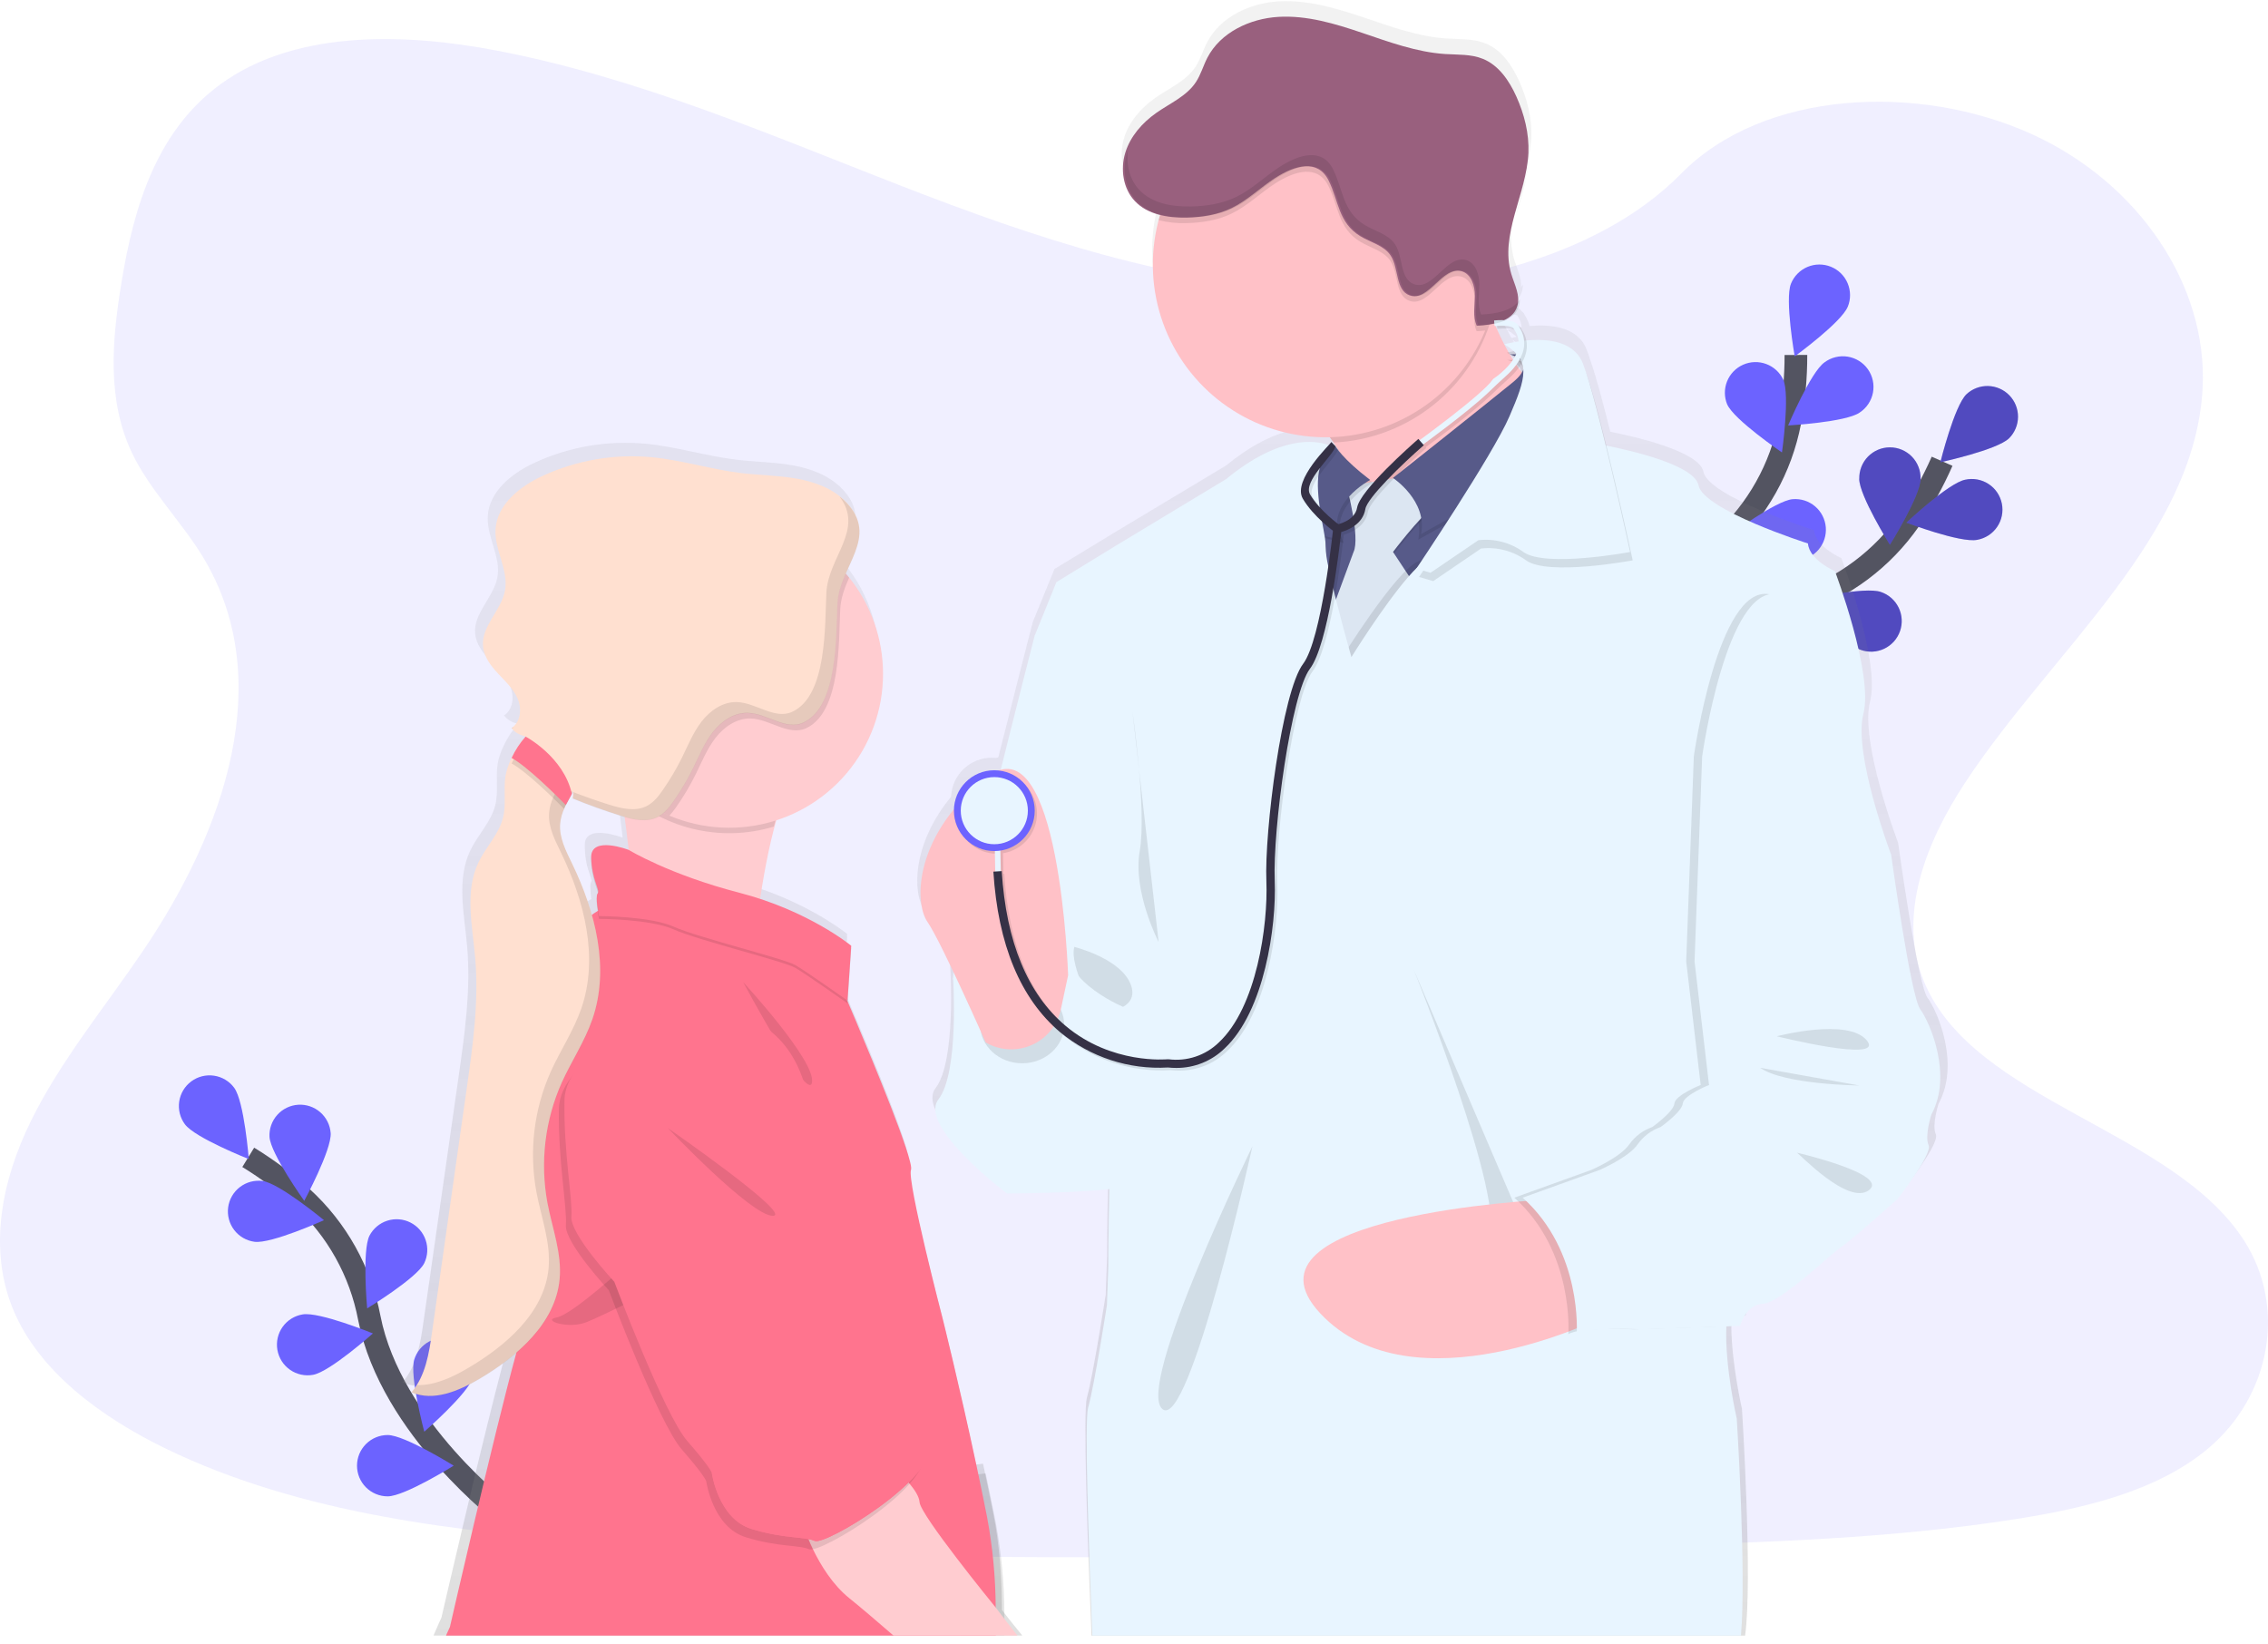 <svg width="200" height="145" viewBox="0 0 200 145" fill="none" xmlns="http://www.w3.org/2000/svg">
<g clip-path="url(#clip0_1_25401)">
<path opacity="0.1" d="M116.204 25.515C103.382 25.069 91.161 20.93 79.508 16.402C67.856 11.874 56.306 6.856 43.785 4.457C35.734 2.912 26.527 2.694 20.042 7.011C13.8 11.163 11.783 18.331 10.699 24.983C9.883 29.988 9.41 35.254 11.64 39.94C13.192 43.192 15.947 45.927 17.853 49.042C24.482 59.883 19.795 73.251 12.61 83.845C9.24 88.817 5.331 93.547 2.731 98.834C0.131 104.12 -1.073 110.177 1.203 115.568C3.458 120.909 8.832 124.926 14.654 127.749C26.48 133.478 40.413 135.117 54.001 136.056C84.079 138.113 114.318 137.221 144.475 136.33C155.635 135.999 166.846 135.666 177.824 133.936C183.921 132.977 190.217 131.456 194.644 127.784C200.262 123.122 201.656 115.23 197.89 109.383C191.574 99.58 174.112 97.143 169.696 86.622C167.267 80.831 169.763 74.378 173.294 69.007C180.868 57.485 193.566 47.376 194.235 34.204C194.695 25.158 188.591 16.1 179.152 11.819C169.26 7.327 155.541 7.894 148.244 15.317C140.729 22.965 127.523 25.907 116.204 25.515Z" fill="#6C63FF"/>
<path d="M44.608 133.607C44.608 133.607 34.48 125.951 32.567 116.212C31.791 112.121 29.71 108.392 26.636 105.585C25.165 104.264 23.577 103.081 21.891 102.049" stroke="#535461" stroke-width="2" stroke-miterlimit="10"/>
<path d="M20.651 95.914C21.539 97.114 21.94 102.202 21.94 102.202C21.94 102.202 17.195 100.333 16.306 99.134C15.879 98.558 15.698 97.836 15.803 97.126C15.909 96.417 16.292 95.778 16.868 95.351C17.444 94.924 18.167 94.743 18.876 94.849C19.586 94.954 20.224 95.337 20.651 95.914Z" fill="#6C63FF"/>
<path d="M29.162 99.906C29.254 101.396 26.829 105.885 26.829 105.885C26.829 105.885 23.859 101.734 23.765 100.245C23.729 99.534 23.975 98.839 24.449 98.308C24.922 97.778 25.586 97.456 26.296 97.411C27.005 97.367 27.704 97.603 28.24 98.07C28.776 98.537 29.107 99.197 29.16 99.906H29.162Z" fill="#6C63FF"/>
<path d="M37.412 111.381C36.742 112.714 32.379 115.366 32.379 115.366C32.379 115.366 31.913 110.284 32.584 108.951C32.914 108.324 33.477 107.851 34.151 107.635C34.826 107.419 35.559 107.476 36.191 107.795C36.824 108.114 37.307 108.668 37.535 109.339C37.763 110.009 37.719 110.743 37.412 111.381Z" fill="#6C63FF"/>
<path d="M41.7 121.465C41.264 122.892 37.414 126.241 37.414 126.241C37.414 126.241 36.093 121.312 36.53 119.883C36.74 119.197 37.213 118.623 37.846 118.286C38.48 117.95 39.22 117.879 39.906 118.088C40.592 118.298 41.166 118.772 41.502 119.405C41.839 120.038 41.91 120.779 41.7 121.465Z" fill="#6C63FF"/>
<path d="M22.439 109.494C23.913 109.693 28.57 107.59 28.57 107.59C28.57 107.59 24.64 104.334 23.16 104.135C22.449 104.04 21.73 104.231 21.16 104.666C20.59 105.101 20.216 105.744 20.12 106.455C20.025 107.165 20.215 107.885 20.651 108.455C21.085 109.025 21.729 109.398 22.439 109.494Z" fill="#6C63FF"/>
<path d="M27.604 121.225C29.077 120.973 32.884 117.576 32.884 117.576C32.884 117.576 28.159 115.646 26.687 115.898C26.335 115.956 25.998 116.083 25.695 116.272C25.392 116.461 25.129 116.707 24.922 116.998C24.715 117.289 24.568 117.618 24.489 117.966C24.41 118.314 24.4 118.674 24.461 119.026C24.522 119.378 24.651 119.714 24.843 120.015C25.034 120.317 25.284 120.577 25.576 120.782C25.869 120.986 26.199 121.131 26.548 121.207C26.896 121.283 27.257 121.289 27.608 121.225H27.604Z" fill="#6C63FF"/>
<path d="M34.187 131.941C35.681 131.941 40.008 129.236 40.008 129.236C40.008 129.236 35.679 126.534 34.186 126.534C33.469 126.534 32.781 126.819 32.274 127.326C31.767 127.833 31.482 128.52 31.482 129.237C31.482 129.954 31.767 130.642 32.274 131.149C32.781 131.656 33.469 131.941 34.186 131.941H34.187Z" fill="#6C63FF"/>
<path d="M142.994 67.385C142.994 67.385 149.236 56.327 158.646 53.141C162.597 51.829 166.016 49.271 168.391 45.851C169.504 44.216 170.465 42.482 171.261 40.671" stroke="#535461" stroke-width="2" stroke-miterlimit="10"/>
<path d="M177.168 38.646C176.097 39.684 171.108 40.76 171.108 40.76C171.108 40.76 172.333 35.806 173.405 34.766C173.922 34.282 174.609 34.02 175.317 34.037C176.026 34.054 176.699 34.349 177.192 34.857C177.686 35.366 177.96 36.048 177.955 36.756C177.951 37.465 177.668 38.144 177.168 38.646Z" fill="#6C63FF"/>
<path d="M174.348 47.601C172.875 47.892 168.111 46.084 168.111 46.084C168.111 46.084 171.83 42.585 173.294 42.3C173.646 42.221 174.009 42.215 174.364 42.279C174.718 42.343 175.056 42.478 175.357 42.675C175.659 42.871 175.918 43.126 176.12 43.425C176.321 43.723 176.461 44.059 176.531 44.412C176.602 44.765 176.6 45.129 176.528 45.481C176.456 45.834 176.314 46.169 176.11 46.466C175.907 46.763 175.646 47.016 175.344 47.211C175.041 47.406 174.702 47.539 174.348 47.601Z" fill="#6C63FF"/>
<path d="M164.08 57.301C162.669 56.813 159.463 52.843 159.463 52.843C159.463 52.843 164.435 51.705 165.849 52.193C166.189 52.306 166.503 52.485 166.773 52.72C167.043 52.955 167.264 53.242 167.422 53.563C167.581 53.884 167.674 54.233 167.696 54.59C167.719 54.947 167.67 55.306 167.552 55.644C167.435 55.982 167.252 56.294 167.014 56.561C166.775 56.828 166.486 57.044 166.163 57.199C165.84 57.353 165.489 57.441 165.132 57.459C164.774 57.477 164.416 57.423 164.08 57.301Z" fill="#6C63FF"/>
<path d="M154.645 62.892C153.171 62.648 149.349 59.27 149.349 59.27C149.349 59.27 154.061 57.307 155.532 57.55C156.24 57.666 156.873 58.059 157.291 58.642C157.71 59.225 157.879 59.951 157.763 60.659C157.646 61.367 157.253 62 156.67 62.418C156.087 62.837 155.362 63.006 154.654 62.89L154.645 62.892Z" fill="#6C63FF"/>
<path d="M163.951 42.211C163.949 43.705 166.658 48.037 166.658 48.037C166.658 48.037 169.363 43.71 169.363 42.218C169.372 41.858 169.309 41.499 169.177 41.163C169.046 40.827 168.848 40.52 168.597 40.262C168.345 40.003 168.044 39.798 167.711 39.657C167.379 39.517 167.021 39.445 166.66 39.445C166.299 39.445 165.942 39.517 165.61 39.657C165.277 39.798 164.976 40.003 164.724 40.262C164.472 40.52 164.275 40.827 164.143 41.163C164.012 41.499 163.949 41.858 163.958 42.218L163.951 42.211Z" fill="#6C63FF"/>
<path d="M153.007 48.888C153.453 50.313 157.327 53.637 157.327 53.637C157.327 53.637 158.616 48.698 158.167 47.273C157.934 46.613 157.454 46.069 156.828 45.755C156.201 45.442 155.478 45.383 154.81 45.593C154.142 45.802 153.581 46.263 153.245 46.877C152.91 47.492 152.826 48.213 153.011 48.888H153.007Z" fill="#6C63FF"/>
<path d="M143.272 56.837C143.471 58.31 146.726 62.245 146.726 62.245C146.726 62.245 148.827 57.596 148.628 56.117C148.589 55.759 148.478 55.412 148.303 55.097C148.127 54.782 147.891 54.506 147.607 54.284C147.323 54.062 146.997 53.899 146.65 53.804C146.302 53.71 145.939 53.686 145.581 53.734C145.224 53.782 144.88 53.901 144.57 54.084C144.259 54.267 143.988 54.51 143.773 54.799C143.558 55.088 143.403 55.418 143.316 55.768C143.23 56.118 143.215 56.481 143.272 56.837Z" fill="#6C63FF"/>
<path opacity="0.25" d="M177.168 38.646C176.097 39.684 171.108 40.76 171.108 40.76C171.108 40.76 172.333 35.806 173.405 34.766C173.922 34.282 174.609 34.02 175.317 34.037C176.026 34.054 176.699 34.349 177.192 34.857C177.686 35.366 177.96 36.048 177.955 36.756C177.951 37.465 177.668 38.144 177.168 38.646Z" fill="black"/>
<path opacity="0.25" d="M174.348 47.601C172.875 47.892 168.111 46.084 168.111 46.084C168.111 46.084 171.83 42.585 173.294 42.3C173.646 42.221 174.009 42.215 174.364 42.279C174.718 42.343 175.056 42.478 175.357 42.675C175.659 42.871 175.918 43.126 176.12 43.425C176.321 43.723 176.461 44.059 176.531 44.412C176.602 44.765 176.6 45.129 176.528 45.481C176.456 45.834 176.314 46.169 176.11 46.466C175.907 46.763 175.646 47.016 175.344 47.211C175.041 47.406 174.702 47.539 174.348 47.601Z" fill="black"/>
<path opacity="0.25" d="M164.08 57.301C162.669 56.813 159.463 52.843 159.463 52.843C159.463 52.843 164.435 51.705 165.849 52.193C166.189 52.306 166.503 52.485 166.773 52.72C167.043 52.955 167.264 53.242 167.422 53.563C167.581 53.884 167.674 54.233 167.696 54.59C167.719 54.947 167.67 55.306 167.552 55.644C167.435 55.982 167.252 56.294 167.014 56.561C166.775 56.828 166.486 57.044 166.163 57.199C165.84 57.353 165.489 57.441 165.132 57.459C164.774 57.477 164.416 57.423 164.08 57.301Z" fill="black"/>
<path opacity="0.25" d="M154.645 62.892C153.171 62.648 149.349 59.27 149.349 59.27C149.349 59.27 154.061 57.307 155.532 57.55C156.24 57.666 156.873 58.059 157.291 58.642C157.71 59.225 157.879 59.951 157.763 60.659C157.646 61.367 157.253 62 156.67 62.418C156.087 62.837 155.362 63.006 154.654 62.89L154.645 62.892Z" fill="black"/>
<path opacity="0.25" d="M163.951 42.211C163.949 43.705 166.658 48.037 166.658 48.037C166.658 48.037 169.363 43.71 169.363 42.218C169.372 41.858 169.309 41.499 169.177 41.163C169.046 40.827 168.848 40.52 168.597 40.262C168.345 40.003 168.044 39.798 167.711 39.657C167.379 39.517 167.021 39.445 166.66 39.445C166.299 39.445 165.942 39.517 165.61 39.657C165.277 39.798 164.976 40.003 164.724 40.262C164.472 40.52 164.275 40.827 164.143 41.163C164.012 41.499 163.949 41.858 163.958 42.218L163.951 42.211Z" fill="black"/>
<path opacity="0.25" d="M153.007 48.888C153.453 50.313 157.327 53.637 157.327 53.637C157.327 53.637 158.616 48.698 158.167 47.273C157.934 46.613 157.454 46.069 156.828 45.755C156.201 45.442 155.478 45.383 154.81 45.593C154.142 45.802 153.581 46.263 153.245 46.877C152.91 47.492 152.826 48.213 153.011 48.888H153.007Z" fill="black"/>
<path opacity="0.25" d="M143.272 56.837C143.471 58.31 146.726 62.245 146.726 62.245C146.726 62.245 148.827 57.596 148.628 56.117C148.589 55.759 148.478 55.412 148.303 55.097C148.127 54.782 147.891 54.506 147.607 54.284C147.323 54.062 146.997 53.899 146.65 53.804C146.302 53.71 145.939 53.686 145.581 53.734C145.224 53.782 144.88 53.901 144.57 54.084C144.259 54.267 143.988 54.51 143.773 54.799C143.558 55.088 143.403 55.418 143.316 55.768C143.23 56.118 143.215 56.481 143.272 56.837Z" fill="black"/>
<path d="M143.353 67.166C143.353 67.166 144.579 54.526 151.882 47.805C154.963 45.004 157.052 41.28 157.837 37.191C158.195 35.248 158.373 33.275 158.37 31.299" stroke="#535461" stroke-width="2" stroke-miterlimit="10"/>
<path d="M162.947 27.034C162.395 28.419 158.263 31.424 158.263 31.424C158.263 31.424 157.375 26.399 157.933 25.014C158.202 24.349 158.724 23.819 159.384 23.538C160.044 23.258 160.788 23.252 161.453 23.52C162.118 23.789 162.649 24.31 162.929 24.971C163.209 25.631 163.216 26.375 162.947 27.04V27.034Z" fill="#6C63FF"/>
<path d="M163.999 36.374C162.778 37.232 157.683 37.514 157.683 37.514C157.683 37.514 159.668 32.811 160.888 31.953C161.178 31.736 161.508 31.579 161.859 31.493C162.21 31.406 162.575 31.39 162.932 31.447C163.289 31.504 163.632 31.632 163.938 31.823C164.245 32.014 164.511 32.265 164.719 32.561C164.927 32.857 165.074 33.191 165.15 33.545C165.227 33.898 165.232 34.263 165.164 34.619C165.097 34.974 164.959 35.312 164.759 35.614C164.559 35.915 164.3 36.172 163.999 36.372V36.374Z" fill="#6C63FF"/>
<path d="M158.537 49.407C157.049 49.532 152.508 47.197 152.508 47.197C152.508 47.197 156.596 44.141 158.084 44.015C158.799 43.955 159.508 44.181 160.055 44.644C160.603 45.107 160.944 45.768 161.005 46.483C161.065 47.197 160.838 47.906 160.376 48.454C159.913 49.002 159.252 49.343 158.537 49.403V49.407Z" fill="#6C63FF"/>
<path d="M152.182 58.336C150.737 58.704 145.868 57.181 145.868 57.181C145.868 57.181 149.38 53.478 150.825 53.103C151.519 52.923 152.256 53.026 152.874 53.389C153.492 53.753 153.94 54.347 154.12 55.041C154.3 55.735 154.197 56.472 153.834 57.09C153.47 57.708 152.876 58.156 152.182 58.336Z" fill="#6C63FF"/>
<path d="M152.311 35.659C152.915 37.024 157.14 39.895 157.14 39.895C157.14 39.895 157.858 34.842 157.254 33.477C156.953 32.839 156.414 32.343 155.753 32.097C155.091 31.851 154.36 31.872 153.715 32.158C153.069 32.444 152.561 32.971 152.299 33.626C152.037 34.281 152.041 35.013 152.311 35.665V35.659Z" fill="#6C63FF"/>
<path d="M145.012 46.196C145.997 47.317 150.884 48.786 150.884 48.786C150.884 48.786 150.059 43.75 149.074 42.629C148.842 42.356 148.557 42.133 148.238 41.971C147.918 41.81 147.569 41.713 147.212 41.688C146.855 41.662 146.496 41.708 146.157 41.822C145.817 41.936 145.504 42.116 145.235 42.353C144.965 42.589 144.746 42.876 144.589 43.198C144.432 43.52 144.34 43.87 144.319 44.228C144.299 44.585 144.349 44.943 144.468 45.281C144.587 45.619 144.772 45.93 145.012 46.196Z" fill="#6C63FF"/>
<path d="M139.324 57.414C140.105 58.684 144.673 60.958 144.673 60.958C144.673 60.958 144.712 55.856 143.937 54.583C143.551 53.996 142.951 53.582 142.265 53.429C141.579 53.276 140.86 53.397 140.262 53.765C139.663 54.133 139.231 54.72 139.058 55.401C138.884 56.082 138.983 56.804 139.333 57.414H139.324Z" fill="#6C63FF"/>
<path d="M133.962 17.667C134.268 16.545 134.636 15.418 134.894 14.282C134.584 15.418 134.214 16.549 133.962 17.667Z" fill="url(#paint0_linear_1_25401)"/>
<path d="M132.592 28.469C132.566 28.425 132.547 28.38 132.527 28.34C132.527 28.322 132.509 28.307 132.501 28.288C132.461 28.307 132.42 28.324 132.378 28.338C132.297 28.369 132.214 28.399 132.129 28.423C132.045 28.447 132.01 28.46 131.945 28.474C131.892 28.493 131.837 28.507 131.781 28.517L131.796 28.55C131.864 28.535 131.931 28.522 131.999 28.504L132.017 28.732C132.094 28.732 132.166 28.721 132.236 28.721C132.269 28.719 132.303 28.719 132.336 28.721C132.479 28.721 132.605 28.721 132.704 28.721C132.665 28.638 132.625 28.552 132.592 28.469ZM169.972 87.97C169.107 86.804 167.379 74.294 167.379 74.294C167.379 74.294 163.982 65.398 164.908 61.848C165.834 58.298 162.378 49.214 162.378 49.214C162.378 49.214 160.095 48.221 159.971 46.748C159.971 46.748 150.648 43.802 150.212 41.593C149.858 39.781 144.076 38.48 141.999 38.07C141.366 35.514 140.729 33.129 140.259 31.828C140.132 31.422 140.012 31.073 139.902 30.796C139.108 28.771 136.656 28.587 134.877 28.749C134.8 28.404 134.657 28.076 134.455 27.786C134.426 27.686 134.367 27.597 134.288 27.53C134.249 27.497 134.209 27.468 134.166 27.441C134.134 27.382 134.091 27.328 134.041 27.283C133.99 27.237 133.935 27.198 133.875 27.165C133.832 27.142 133.788 27.122 133.742 27.104C133.636 27.064 133.525 27.034 133.413 27.014C133.282 26.987 133.149 26.97 133.015 26.962C133.34 26.82 133.63 26.608 133.864 26.342C134.023 26.155 134.142 25.937 134.212 25.701C134.27 25.505 134.296 25.301 134.289 25.097C134.242 25.181 134.186 25.261 134.124 25.335C134.201 24.519 133.77 23.69 133.523 22.878C133.224 21.821 133.169 20.71 133.361 19.628C133.608 17.997 134.219 16.347 134.634 14.686C134.635 14.677 134.635 14.668 134.634 14.658C134.851 13.833 134.985 12.989 135.035 12.137C135.107 10.419 134.667 8.705 133.96 7.14C133.332 5.753 132.406 4.389 130.988 3.825C129.934 3.4 128.754 3.468 127.62 3.398C125.075 3.24 122.648 2.345 120.228 1.531C117.809 0.717 115.319 -0.023 112.773 0.119C110.226 0.26 107.606 1.489 106.444 3.742C106.075 4.446 105.864 5.229 105.424 5.89C104.599 7.136 103.122 7.76 101.89 8.62C100.658 9.48 99.573 10.701 99.128 12.158C98.885 12.942 98.85 13.777 99.028 14.579C99.069 14.76 99.12 14.939 99.183 15.113C99.358 15.6 99.63 16.045 99.984 16.422C100.251 16.701 100.557 16.939 100.894 17.128C101.316 17.362 101.768 17.538 102.238 17.651C102.221 17.706 102.205 17.765 102.186 17.822C102.157 17.916 102.131 18.006 102.104 18.107C102.043 18.334 101.986 18.564 101.938 18.796C101.936 18.812 101.936 18.829 101.938 18.846C101.712 19.893 101.598 20.962 101.599 22.033C101.599 22.54 101.624 23.046 101.676 23.55C102.413 31.023 108.582 36.917 116.203 37.3C116.465 37.313 116.728 37.32 116.995 37.32C117.116 37.32 117.236 37.32 117.363 37.32C117.483 37.479 117.601 37.641 117.713 37.799C117.825 37.958 117.929 38.12 118.026 38.278L117.759 38.002L117.492 37.757C117.42 37.856 117.339 37.949 117.251 38.035C117.077 37.974 116.899 37.923 116.719 37.884C115.955 37.715 114.791 37.652 113.259 38.114C111.85 38.536 110.128 39.403 108.114 41.051L98.297 46.944L92.987 50.173L91.074 54.851C91.074 54.851 89.635 60.408 88.035 66.775C87.973 66.794 87.912 66.812 87.851 66.834C87.722 66.82 87.591 66.812 87.461 66.812C86.532 66.81 85.639 67.168 84.969 67.81C84.299 68.453 83.903 69.33 83.866 70.257C80.684 74.124 80.504 77.991 81.251 79.766C81.319 79.933 81.404 80.091 81.506 80.24C81.996 80.947 82.911 82.77 83.839 84.713C83.815 84.873 83.8 85.007 83.793 85.108C83.791 85.142 83.791 85.175 83.793 85.208C83.793 85.208 84.345 93.551 82.504 95.943C82.1 96.464 82.161 97.149 82.504 97.908C83.737 100.637 88.615 104.281 88.615 104.281C88.615 104.281 94.465 104.25 97.725 103.894C97.716 104.222 97.708 104.548 97.701 104.867C97.627 108.085 97.627 110.783 97.627 110.783L97.506 114.158C97.506 114.158 96.401 121.272 95.848 123.233C95.5 124.463 95.902 135.852 96.252 144.225H153.891C154.569 139.271 153.613 124.222 153.613 124.222C153.613 124.222 152.705 120.331 152.672 116.939C152.67 116.935 152.669 116.931 152.669 116.927C152.669 116.923 152.67 116.919 152.672 116.915C152.672 116.618 152.672 116.329 152.683 116.046L153.101 116.031L153.852 116.005H153.921C153.921 116.005 153.939 115.935 153.981 115.821C154.081 115.537 154.216 115.266 154.385 115.016C154.705 114.543 155.206 114.079 155.959 114.048C156.375 114.031 157.02 113.694 157.747 113.197C157.752 113.198 157.757 113.198 157.762 113.197C159.719 111.873 162.306 109.43 162.934 109.028C163.798 108.476 167.934 104.793 167.934 104.793C167.934 104.793 168.55 104.012 169.208 103.071L169.232 103.038C170.049 101.86 170.919 100.451 170.705 100.007C170.337 99.212 170.952 97.31 170.952 97.31C172.872 93.794 170.837 89.136 169.972 87.97ZM134.365 31.332C134.383 31.387 134.394 31.444 134.398 31.502C134.352 31.441 134.306 31.376 134.26 31.317L134.216 31.259L134.184 31.214L134.254 31.119C134.254 31.119 134.254 31.119 134.254 31.131C134.303 31.191 134.34 31.259 134.365 31.332ZM133.746 29.701C133.545 29.741 133.387 29.778 133.284 29.806C133.153 29.574 133.028 29.342 132.916 29.106C133.211 29.277 133.489 29.476 133.746 29.701ZM133.4 29.992C133.399 29.988 133.399 29.984 133.4 29.981L133.415 29.992C133.49 30.041 133.564 30.089 133.632 30.139C133.693 30.183 133.748 30.226 133.803 30.27C133.766 30.334 133.726 30.4 133.685 30.454C133.621 30.353 133.56 30.255 133.501 30.154C133.464 30.113 133.431 30.058 133.4 29.992ZM132.295 27.719C132.651 27.684 133.009 27.684 133.365 27.719C133.415 27.719 133.459 27.729 133.503 27.736C133.603 27.751 133.701 27.777 133.796 27.811C134.014 28.116 134.147 28.472 134.184 28.845L134.085 28.859L133.987 28.878C133.803 28.909 133.619 28.94 133.475 28.97L133.291 29.008C133.046 29.062 132.905 29.102 132.899 29.104C132.875 29.054 132.851 29.008 132.825 28.96C132.785 28.881 132.743 28.8 132.706 28.721C132.669 28.642 132.621 28.552 132.582 28.469C132.557 28.425 132.538 28.38 132.518 28.34C132.518 28.322 132.5 28.307 132.492 28.288C132.481 28.269 132.472 28.248 132.465 28.228C132.352 27.999 132.249 27.771 132.15 27.546C132.139 27.524 132.129 27.5 132.12 27.478L132.26 27.469V27.517L132.295 27.719ZM88.361 141.949C88.347 139.207 88.148 136.24 87.595 133.456C87.359 132.272 87.116 131.088 86.87 129.924C86.807 129.633 86.746 129.346 86.686 129.059L86.118 129.134H86.067C84.52 121.841 82.903 115.414 82.903 115.414C82.903 115.414 79.692 103.152 80.064 102.175C80.112 102.047 80.051 101.705 79.915 101.202C79.138 98.414 75.893 90.732 74.759 88.106C74.759 88.095 74.749 88.082 74.746 88.073C74.562 87.633 74.429 87.337 74.389 87.25L74.656 83.332L74.67 83.096L74.705 82.595L74.691 82.582L74.705 82.35C74.705 82.35 71.903 80.052 67.156 78.393C66.972 78.327 66.776 78.262 66.583 78.2C66.82 76.614 67.135 74.824 67.546 73.08C67.585 72.906 67.627 72.736 67.671 72.565C67.71 72.394 67.754 72.228 67.798 72.06C67.868 71.788 67.944 71.519 68.021 71.254C68.277 71.173 68.529 71.082 68.778 70.987L68.874 70.95C71.936 69.758 74.463 67.497 75.987 64.586C77.51 61.674 77.927 58.309 77.16 55.114C76.723 53.302 75.915 51.599 74.788 50.114C74.704 50 74.613 49.886 74.523 49.774C74.433 49.661 74.324 49.536 74.223 49.422C74.755 48.212 75.383 47.061 75.435 45.885C75.444 45.736 75.444 45.586 75.435 45.437V45.419C75.366 44.662 75.031 43.896 74.251 43.091C73.111 41.911 71.488 41.313 69.866 41.025C68.244 40.738 66.59 40.731 64.959 40.537C62.254 40.213 59.619 39.379 56.914 39.123C53.582 38.815 50.227 39.386 47.186 40.78C45.173 41.701 43.135 43.31 43.013 45.518C42.914 47.343 44.184 49.093 43.864 50.895C43.545 52.667 41.741 54.061 41.899 55.852C41.96 56.552 42.319 57.178 42.768 57.736C42.923 57.92 43.087 58.104 43.256 58.288C43.912 58.983 44.633 59.649 45 60.524C45.015 60.561 45.029 60.598 45.042 60.634C45.353 61.498 45.214 62.59 44.444 63.085C44.448 63.089 44.451 63.093 44.453 63.098C44.464 63.113 44.475 63.124 44.484 63.139C44.485 63.136 44.485 63.132 44.484 63.13C44.757 63.453 45.125 63.682 45.536 63.785L45.692 63.833C45.565 63.971 45.446 64.115 45.324 64.266L45.245 64.371C45.042 64.643 44.857 64.93 44.692 65.227C44.599 65.393 44.508 65.558 44.433 65.724C44.18 66.229 43.998 66.766 43.889 67.32C43.693 68.54 43.971 69.81 43.672 71.003C43.304 72.476 42.138 73.607 41.481 74.975C40.236 77.553 40.941 80.579 41.192 83.425C41.532 87.292 40.98 91.176 40.429 95.017C40.137 97.06 39.845 99.104 39.553 101.151C38.816 106.287 38.08 111.423 37.343 116.56C37.075 118.441 36.756 120.426 35.502 121.879H35.515C35.515 121.879 35.515 121.89 35.502 121.894C35.878 122.059 36.279 122.162 36.688 122.2C38.325 122.364 40.059 121.572 41.532 120.706C42.699 120.032 43.804 119.256 44.834 118.388C44.683 118.94 44.521 119.543 44.348 120.191C44.349 120.197 44.349 120.203 44.348 120.209C42.269 128.127 38.925 142.643 38.925 142.643C38.925 142.643 38.621 143.275 38.227 144.216H90.155C89.547 143.479 88.982 142.774 88.54 142.205L88.361 141.949ZM49.913 68.735C49.926 68.713 49.935 68.692 49.948 68.672C49.948 68.731 49.948 68.788 49.948 68.843C49.948 68.899 49.948 68.948 49.948 69C49.948 69.051 49.948 69.046 49.948 69.072C49.948 69.147 49.931 69.223 49.918 69.298C49.918 69.298 49.918 69.307 49.918 69.315L50.102 69.383L50.316 69.471C51.578 69.97 52.856 70.421 54.15 70.825C54.282 70.867 54.417 70.908 54.551 70.946L54.579 71.175C54.612 71.408 54.643 71.646 54.673 71.883C54.673 71.883 54.673 71.895 54.673 71.902C54.756 72.559 54.837 73.215 54.908 73.856C54.908 73.856 51.528 72.567 51.57 74.524C51.568 74.559 51.568 74.594 51.57 74.629C51.566 74.676 51.566 74.722 51.57 74.769C51.601 76.294 52.078 77.198 52.174 77.662C52.168 77.681 52.158 77.699 52.145 77.713C52.063 77.891 52.035 78.089 52.063 78.282C52.06 78.612 52.086 78.941 52.141 79.266C52.041 79.326 51.944 79.387 51.846 79.45C51.773 79.496 51.703 79.547 51.631 79.599C51.179 78.032 50.588 76.509 49.865 75.047C49.358 74.005 48.789 72.918 48.795 71.775C48.795 71.701 48.795 71.626 48.804 71.55C48.825 71.219 48.888 70.891 48.992 70.576C49.034 70.456 49.08 70.339 49.132 70.223C49.252 69.947 49.387 69.678 49.535 69.416C49.631 69.243 49.732 69.072 49.83 68.899C49.861 68.847 49.891 68.794 49.92 68.742L49.913 68.735ZM132.592 28.469C132.566 28.425 132.547 28.38 132.527 28.34C132.527 28.322 132.509 28.307 132.501 28.288C132.461 28.307 132.42 28.324 132.378 28.338C132.297 28.369 132.214 28.399 132.129 28.423C132.045 28.447 132.01 28.46 131.945 28.474L131.781 28.517L131.796 28.55C131.864 28.535 131.931 28.522 131.999 28.504L132.017 28.732C132.094 28.732 132.166 28.721 132.236 28.721H132.336C132.479 28.721 132.605 28.721 132.704 28.721C132.665 28.638 132.625 28.552 132.592 28.469Z" fill="url(#paint1_linear_1_25401)"/>
<path d="M92.357 55.515L91.252 56.003C91.252 56.003 84.051 83.981 84.051 86.243C84.051 88.504 99.322 101.086 99.322 101.086L101.704 85.003C101.704 85.003 98.283 48.122 92.357 55.515Z" fill="#E8F5FF"/>
<path d="M125.854 46.615L119.474 43.286C119.117 41.763 118.482 40.318 117.603 39.023C116.669 37.675 115.428 36.352 113.882 35.661C109.972 33.908 130.417 24.706 130.417 24.706C130.739 25.812 131.119 26.9 131.553 27.966C132.607 30.566 134.354 33.928 136.606 34.886C140.435 36.515 125.854 46.615 125.854 46.615Z" fill="#FFC1C7"/>
<path opacity="0.1" d="M131.553 27.966C130.68 31.038 128.863 33.758 126.36 35.743C123.857 37.727 120.794 38.874 117.603 39.023C116.669 37.675 115.428 36.352 113.882 35.661C109.972 33.908 130.417 24.706 130.417 24.706C130.739 25.812 131.119 26.9 131.553 27.966Z" fill="black"/>
<path d="M132.128 23.32C132.129 26.333 131.236 29.279 129.562 31.785C127.889 34.291 125.51 36.244 122.726 37.397C119.942 38.551 116.879 38.853 113.924 38.265C110.968 37.678 108.254 36.227 106.123 34.097C103.992 31.966 102.541 29.251 101.953 26.296C101.365 23.341 101.667 20.277 102.82 17.494C103.973 14.71 105.926 12.331 108.432 10.657C110.937 8.983 113.883 8.09 116.896 8.09C118.899 8.081 120.883 8.468 122.735 9.23C124.588 9.993 126.27 11.114 127.687 12.53C129.103 13.946 130.225 15.629 130.987 17.481C131.749 19.333 132.137 21.317 132.128 23.32Z" fill="#FFC1C7"/>
<path d="M134.327 44.66L130.172 54.353L126.508 60.787H114.778L111.357 51.991L112.744 42.868H121.702L127.486 42.542L129.439 41.891L130.699 42.605L134.327 44.66Z" fill="#575A89"/>
<path opacity="0.1" d="M132.896 31.739C132.896 31.739 135.487 32.291 133.167 34.193C130.846 36.096 122.842 42.145 122.842 42.145C122.842 42.145 125.654 44.649 125.072 47.582L134.387 42.389L136.045 34.081C136.045 34.081 136.231 31.584 132.896 31.739Z" fill="black"/>
<path opacity="0.1" d="M124.674 42.145L118.748 43.122C118.748 43.122 119.971 47.643 119.36 48.926C119.341 48.966 119.326 49.008 119.314 49.05L116.896 55.585L118.708 60.717L124.98 52.164L122.842 48.926C122.842 48.926 125.101 45.932 126.445 44.894C127.79 43.855 124.674 42.145 124.674 42.145Z" fill="black"/>
<path d="M124.674 41.893L118.748 42.868C118.748 42.868 119.971 47.389 119.36 48.673C119.341 48.712 119.326 48.754 119.314 48.796L116.896 55.331L118.708 60.463L124.98 51.904L122.842 48.667C122.842 48.667 125.101 45.673 126.445 44.634C127.79 43.596 124.674 41.893 124.674 41.893Z" fill="#DCE6F2"/>
<path d="M133.144 31.251C133.144 31.251 135.735 31.803 133.413 33.706C131.091 35.608 122.842 42.145 122.842 42.145C122.842 42.145 125.897 44.161 125.317 47.093L134.632 41.902L136.29 33.593C136.29 33.593 136.474 31.096 133.144 31.251Z" fill="#575A89"/>
<path opacity="0.1" d="M118.01 39.6C118.01 39.6 118.575 40.657 121.07 42.563C121.07 42.563 116.916 44.773 118.505 47.879L112.151 46.222L111.173 43.167L118.01 39.6Z" fill="black"/>
<path d="M117.765 39.357C117.765 39.357 118.33 40.414 120.825 42.32C120.825 42.32 116.671 44.518 118.26 47.634L111.907 45.977L110.93 42.924L117.765 39.357Z" fill="#575A89"/>
<path opacity="0.1" d="M134.327 44.66L130.172 54.353L126.515 60.787H114.778L111.357 51.991L112.742 42.868H115.233C115.193 44.997 115.97 47.498 115.92 48.428C115.835 49.956 118.2 58.202 118.2 58.202C118.2 58.202 123.147 50.199 125.101 49.486C126.329 49.039 128.931 45.316 130.697 42.605L134.327 44.66Z" fill="black"/>
<path d="M150.691 95.669L150.269 96.199C150.269 96.199 153.324 111.532 152.479 115.015C152.335 115.642 152.253 116.282 152.234 116.926V116.954C152.085 120.496 153.155 125.094 153.155 125.094C153.155 125.094 154.009 138.647 153.523 144.221H96.325C95.99 135.979 95.629 125.301 95.957 124.117C96.509 122.163 97.614 115.075 97.614 115.075L97.736 111.717C97.736 111.717 97.736 108.47 97.835 104.854C97.878 103.228 97.94 101.521 98.03 100.007C98.146 98.103 98.308 96.499 98.531 95.711C98.669 95.114 98.748 94.504 98.767 93.892C98.767 93.835 98.767 93.776 98.778 93.717C98.778 93.533 98.796 93.334 98.804 93.129C98.804 93.072 98.804 93.015 98.804 92.945C98.839 91.76 98.826 90.353 98.787 88.894C98.787 88.815 98.787 88.734 98.787 88.653C98.756 87.559 98.71 86.443 98.658 85.383C98.498 82.068 98.29 79.266 98.29 79.266L91.265 55.99L93.158 51.328L98.412 48.109L108.125 42.244C112.863 38.35 115.982 38.817 117.172 39.245C117.287 39.284 117.4 39.33 117.511 39.383C117.547 39.401 117.577 39.416 117.605 39.432C117.642 39.45 117.679 39.471 117.713 39.495C117.387 39.652 117.104 39.885 116.888 40.175C116.645 40.504 116.471 40.88 116.378 41.279C116.316 41.527 116.272 41.779 116.247 42.032C116.223 42.3 116.214 42.576 116.214 42.854C116.227 43.464 116.28 44.072 116.371 44.675C116.371 44.686 116.371 44.701 116.371 44.715C116.432 45.146 116.507 45.568 116.581 45.964C116.58 45.971 116.58 45.977 116.581 45.984C116.665 46.446 116.75 46.873 116.807 47.242C116.818 47.308 116.827 47.369 116.837 47.426C116.877 47.669 116.896 47.916 116.894 48.163C116.914 48.758 116.995 49.35 117.133 49.93C117.181 50.173 117.236 50.433 117.297 50.704C117.38 51.072 117.47 51.473 117.568 51.882C117.621 52.107 117.678 52.339 117.737 52.569C117.759 52.661 117.783 52.753 117.805 52.847L117.842 52.992C118.234 54.552 118.66 56.105 118.921 57.044C119.076 57.596 119.173 57.937 119.173 57.937C119.173 57.937 121.947 53.453 124.16 50.901C124.193 50.864 124.223 50.829 124.254 50.796C124.473 50.543 124.688 50.313 124.895 50.111C125.346 49.661 125.751 49.341 126.077 49.223C126.146 49.198 126.213 49.166 126.278 49.129C127.183 48.615 128.646 46.75 130.014 44.796C130.148 44.612 130.279 44.412 130.411 44.222C130.715 43.784 131.01 43.344 131.288 42.922C131.502 42.6 131.706 42.287 131.899 41.988C132.82 40.556 133.468 39.488 133.468 39.488L134.746 39.431L134.969 39.419H135.118L140.92 39.151C140.92 39.151 141.171 39.193 141.583 39.276C141.605 39.276 141.627 39.276 141.651 39.291C143.71 39.699 149.429 40.994 149.779 42.789C150.207 44.988 159.432 47.921 159.432 47.921C159.553 49.394 161.813 50.365 161.813 50.365C161.813 50.365 165.234 59.406 164.319 62.949C163.415 66.448 166.672 75.102 166.759 75.345L166.135 76.133L150.691 95.669Z" fill="#E8F5FF"/>
<path opacity="0.1" d="M132.894 31.096C132.894 31.096 138.541 29.494 139.825 32.792C141.108 36.09 143.979 49.409 143.979 49.409C143.979 49.409 136.525 50.814 134.571 49.409C133.425 48.575 132.007 48.204 130.599 48.37L126.384 51.241L125.14 50.873C125.14 50.873 131.883 40.848 133.349 37.441C134.814 34.035 135.31 32.512 132.894 31.096Z" fill="black"/>
<path d="M132.649 30.36C132.649 30.36 138.3 28.758 139.589 32.056C140.878 35.354 143.744 48.672 143.744 48.672C143.744 48.672 136.291 50.077 134.336 48.672C133.191 47.839 131.773 47.468 130.366 47.634L126.147 50.505L124.902 50.136C124.902 50.136 131.646 40.112 133.111 36.705C134.577 33.299 135.065 31.779 132.649 30.36Z" fill="#E8F5FF"/>
<path opacity="0.1" d="M94.74 83.493C94.74 83.493 98.955 84.532 99.751 86.915C100.546 89.297 96.635 89.358 96.635 89.358C96.635 89.358 94.252 85.143 94.74 83.493Z" fill="black"/>
<path opacity="0.1" d="M110.44 101.086C110.44 101.086 100.117 122.223 102.5 124.24C104.882 126.256 110.44 101.086 110.44 101.086Z" fill="black"/>
<path opacity="0.1" d="M124.674 85.51C124.674 85.51 132.921 106.041 131.272 109.212C129.622 112.383 134.814 109.212 134.814 109.212L124.674 85.51Z" fill="black"/>
<path d="M136.159 105.791C136.159 105.791 108.302 107.135 116.428 115.81C124.554 124.485 141.23 116.178 141.23 116.178L136.159 105.791Z" fill="#FFC1C7"/>
<path opacity="0.1" d="M132.128 23.32C132.13 25.318 131.738 27.297 130.973 29.143C130.717 29.172 130.461 29.19 130.214 29.201C129.846 28.393 130.043 27.459 130.051 26.57C130.058 25.681 129.73 24.635 128.874 24.395C127.167 23.915 125.988 27.106 124.305 26.53C123.016 26.091 123.353 24.136 122.611 23.007C122.024 22.114 120.847 21.862 119.932 21.302C117.986 20.107 118.045 18.195 117.141 16.387C116.194 14.492 114.194 15.052 112.458 16.17C111.139 17.021 110.001 18.16 108.591 18.838C107.37 19.427 105.998 19.641 104.645 19.672C103.812 19.704 102.978 19.616 102.17 19.411C103.12 15.837 105.338 12.732 108.41 10.673C111.481 8.614 115.197 7.742 118.863 8.221C122.53 8.699 125.897 10.495 128.337 13.273C130.778 16.052 132.124 19.622 132.126 23.32H132.128Z" fill="black"/>
<path d="M112.464 15.682C111.143 16.532 110.007 17.671 108.597 18.352C107.376 18.939 106.004 19.153 104.651 19.184C102.993 19.221 101.209 18.93 100.077 17.733C99.036 16.628 98.788 14.929 99.228 13.479C99.668 12.03 100.723 10.828 101.962 9.957C103.201 9.086 104.64 8.484 105.461 7.237C105.895 6.578 106.105 5.801 106.466 5.099C107.621 2.855 110.217 1.639 112.727 1.488C115.237 1.337 117.725 2.085 120.115 2.895C122.505 3.705 124.913 4.597 127.436 4.764C128.559 4.834 129.727 4.764 130.769 5.19C132.17 5.759 133.089 7.119 133.715 8.504C134.417 10.066 134.853 11.771 134.78 13.476C134.625 17.116 132.22 20.689 133.277 24.176C133.557 25.106 134.082 26.06 133.802 26.99C133.393 28.347 131.642 28.656 130.226 28.721C129.858 27.912 130.055 26.977 130.062 26.089C130.069 25.202 129.742 24.154 128.887 23.915C127.178 23.438 126 26.623 124.32 26.049C123.041 25.609 123.372 23.655 122.628 22.526C122.041 21.631 120.862 21.381 119.949 20.821C118.003 19.626 118.062 17.715 117.157 15.906C116.204 14.002 114.202 14.562 112.464 15.682Z" fill="#99607E"/>
<path d="M85.452 85.753L84.047 86.243C84.047 86.243 84.6 94.551 82.758 96.934C80.917 99.316 88.805 105.24 88.805 105.24C88.805 105.24 99.618 105.179 99.924 104.32C100.229 103.46 99.371 88.925 99.371 88.925C99.371 88.925 93.567 86.664 94.055 83.061C94.055 83.061 92.284 91.551 89.658 91.185C87.032 90.818 84.051 88.625 85.452 85.753Z" fill="#E8F5FF"/>
<path opacity="0.1" d="M90.138 93.756C92.186 93.756 93.845 92.238 93.845 90.366C93.845 88.493 92.186 86.976 90.138 86.976C88.091 86.976 86.432 88.493 86.432 90.366C86.432 92.238 88.091 93.756 90.138 93.756Z" fill="black"/>
<path d="M94.191 85.998C94.191 85.998 93.455 63.518 87.043 68.526C80.631 73.535 80.568 79.525 81.789 81.294C83.01 83.064 86.925 91.923 86.925 91.923C87.537 92.278 88.225 92.483 88.932 92.521C89.639 92.558 90.344 92.428 90.991 92.141C91.638 91.853 92.207 91.417 92.653 90.867C93.098 90.317 93.407 89.669 93.554 88.977L94.191 85.998Z" fill="#FFC1C7"/>
<path opacity="0.1" d="M134.188 29.056C134.158 28.957 134.101 28.869 134.022 28.802C133.706 28.513 133.024 28.411 131.997 28.5L132.039 28.986C133.409 28.868 133.68 29.14 133.715 29.186V29.233L133.757 29.293C133.928 29.523 134.049 29.786 134.112 30.065C134.176 30.344 134.18 30.633 134.126 30.914C133.825 32.414 131.982 33.61 131.964 33.622L131.92 33.648L131.892 33.691C131.096 34.871 126.598 38.202 125.421 39.064L125.318 38.946C124.791 39.403 120.162 43.456 119.912 45.008C119.75 45.982 118.652 46.359 118.254 46.464C117.835 46.146 116.472 45.061 115.763 43.846C115.098 42.702 117.774 40.471 118.01 39.6L117.641 39.222C117.603 39.362 114.167 42.574 115.122 44.214C115.888 45.531 117.288 46.658 117.778 47.03C117.621 48.451 116.647 56.798 115.15 58.776C113.29 61.234 111.727 73.623 111.9 77.949C112.053 81.792 111.049 89.05 107.698 92.168C107.118 92.731 106.418 93.156 105.65 93.412C104.883 93.666 104.068 93.745 103.265 93.641H103.225H103.184C103.137 93.641 98.275 94.138 94.191 90.695C90.849 87.883 88.956 83.294 88.562 77.052H88.481L88.448 75.234C89.354 75.093 90.17 74.606 90.725 73.875C91.279 73.145 91.529 72.228 91.421 71.317C91.314 70.406 90.858 69.572 90.148 68.991C89.439 68.409 88.532 68.126 87.618 68.199C86.704 68.272 85.853 68.697 85.246 69.384C84.638 70.071 84.321 70.966 84.36 71.883C84.399 72.799 84.791 73.665 85.455 74.298C86.119 74.93 87.002 75.281 87.919 75.277H87.96L87.993 77.083L87.831 77.094C88.236 83.539 90.225 88.306 93.723 91.251C96.383 93.454 99.779 94.566 103.227 94.361C103.471 94.388 103.717 94.401 103.963 94.401C105.544 94.41 107.064 93.798 108.199 92.698C111.729 89.411 112.802 81.885 112.635 77.912C112.45 73.329 114.091 61.385 115.737 59.211C117.35 57.076 118.328 48.761 118.499 47.149C119.083 46.986 120.403 46.468 120.628 45.124C120.79 44.152 123.882 41.156 125.784 39.496L125.727 39.43C126.751 38.683 129.934 36.326 131.513 34.812C132.002 34.342 132.489 33.873 132.997 33.425C133.608 32.884 134.385 32.024 134.59 31.008C134.659 30.672 134.66 30.326 134.591 29.99C134.522 29.655 134.385 29.337 134.188 29.056Z" fill="black"/>
<path d="M117.715 46.914C117.638 46.861 115.804 45.548 114.885 43.968C113.931 42.327 117.367 39.117 117.404 38.977L117.772 39.355C117.538 40.224 114.863 42.458 115.528 43.599C116.365 45.041 118.13 46.303 118.148 46.316L117.715 46.914Z" fill="#353146"/>
<path d="M125.182 39.421L124.895 39.025C124.954 38.983 130.738 34.799 131.649 33.446L131.679 33.405L131.721 33.378C131.74 33.365 133.583 32.172 133.883 30.669C133.938 30.389 133.934 30.099 133.871 29.821C133.807 29.542 133.686 29.279 133.515 29.05L133.472 28.988V28.944C133.435 28.896 133.165 28.625 131.795 28.743L131.752 28.255C132.782 28.167 133.461 28.268 133.778 28.557C133.857 28.625 133.915 28.714 133.945 28.813C134.145 29.093 134.284 29.411 134.356 29.747C134.427 30.083 134.429 30.43 134.362 30.767C134.157 31.785 133.382 32.645 132.769 33.184C132.262 33.632 131.774 34.105 131.287 34.571C129.436 36.344 125.385 39.276 125.182 39.421Z" fill="#E8F5FF"/>
<path d="M88.21 74.594L87.723 74.603L87.777 77.569L88.265 77.56L88.21 74.594Z" fill="#E8F5FF"/>
<path d="M87.682 75.043C89.65 75.043 91.245 73.448 91.245 71.48C91.245 69.512 89.65 67.917 87.682 67.917C85.714 67.917 84.119 69.512 84.119 71.48C84.119 73.448 85.714 75.043 87.682 75.043Z" fill="#6C63FF"/>
<path d="M87.682 74.439C89.316 74.439 90.641 73.114 90.641 71.48C90.641 69.846 89.316 68.521 87.682 68.521C86.047 68.521 84.723 69.846 84.723 71.48C84.723 73.114 86.047 74.439 87.682 74.439Z" fill="#E8F5FF"/>
<path d="M103.732 94.164C103.486 94.165 103.24 94.152 102.995 94.126C99.548 94.329 96.152 93.217 93.492 91.016C89.993 88.069 88.008 83.307 87.599 76.857L88.336 76.811C88.73 83.053 90.623 87.644 93.967 90.454C98.051 93.888 102.91 93.4 102.958 93.4H102.999H103.039C103.842 93.504 104.657 93.425 105.424 93.17C106.192 92.915 106.892 92.49 107.473 91.927C110.823 88.809 111.826 81.551 111.674 77.708C111.489 73.379 113.053 60.99 114.914 58.533C116.544 56.381 117.555 46.678 117.566 46.581L117.594 46.304L117.866 46.257C117.883 46.257 119.474 45.955 119.673 44.765C119.93 43.215 124.552 39.162 125.077 38.703L125.558 39.255C123.648 40.913 120.557 43.911 120.402 44.885C120.177 46.233 118.857 46.748 118.275 46.91C118.091 48.523 117.12 56.837 115.513 58.971C113.867 61.146 112.226 73.089 112.41 77.673C112.569 81.646 111.506 89.174 107.976 92.459C106.839 93.562 105.315 94.174 103.732 94.164Z" fill="#353146"/>
<g opacity="0.1">
<path d="M133.697 18.967C133.999 17.851 134.363 16.728 134.617 15.597C134.314 16.733 133.947 17.851 133.697 18.967Z" fill="black"/>
<path d="M130.616 27.735C130.248 26.927 130.445 25.992 130.452 25.104C130.46 24.217 130.132 23.178 129.278 22.929C127.569 22.453 126.39 25.64 124.711 25.064C123.422 24.623 123.763 22.67 123.019 21.541C122.431 20.646 121.255 20.396 120.341 19.836C118.393 18.641 118.452 16.729 117.55 14.921C116.601 13.024 114.603 13.584 112.865 14.704C111.545 15.555 110.409 16.694 108.998 17.374C107.777 17.961 106.406 18.175 105.052 18.206C103.404 18.245 101.611 17.952 100.478 16.755C99.605 15.835 99.29 14.485 99.471 13.22C99.439 13.306 99.412 13.393 99.384 13.479C98.942 14.928 99.2 16.632 100.233 17.733C101.366 18.93 103.159 19.221 104.807 19.184C106.162 19.153 107.532 18.939 108.755 18.352C110.169 17.67 111.305 16.532 112.622 15.682C114.36 14.562 116.36 14.002 117.307 15.899C118.209 17.707 118.152 19.619 120.098 20.814C121.019 21.366 122.188 21.624 122.777 22.519C123.514 23.651 123.188 25.601 124.47 26.041C126.147 26.616 127.326 23.43 129.034 23.907C129.889 24.147 130.219 25.196 130.209 26.082C130.2 26.968 130.009 27.905 130.373 28.713C131.789 28.649 133.54 28.345 133.951 26.982C134.008 26.787 134.034 26.584 134.028 26.38C133.43 27.413 131.891 27.678 130.616 27.735Z" fill="black"/>
</g>
<path opacity="0.1" d="M163.896 73.108L166.034 75.369C166.034 75.369 167.744 87.83 168.599 88.995C169.453 90.161 171.471 94.797 169.576 98.28C169.576 98.28 168.965 100.174 169.332 100.968C169.698 101.762 166.584 105.734 166.584 105.734C166.584 105.734 162.491 109.398 161.635 109.949C160.778 110.499 156.259 114.896 154.733 114.957C153.206 115.018 152.707 116.913 152.707 116.913L144.093 117.218C144.093 117.218 139.335 116.97 138.3 117.642C138.3 117.642 138.853 110.372 133.537 105.606L140.317 103.163C140.317 103.163 142.884 102.058 143.677 100.904C144.176 100.196 144.885 99.662 145.703 99.377C145.703 99.377 147.596 98.033 147.656 97.3C147.717 96.567 149.971 95.668 149.971 95.668L148.695 84.777L149.367 66.694C149.367 66.694 151.505 51.543 156.026 52.399C160.546 53.255 163.896 73.108 163.896 73.108Z" fill="black"/>
<path d="M164.632 73.108L166.77 75.369C166.77 75.369 168.481 87.83 169.335 88.995C170.189 90.161 172.208 94.797 170.313 98.28C170.313 98.28 169.703 100.174 170.07 100.968C170.436 101.762 167.321 105.734 167.321 105.734C167.321 105.734 163.227 109.398 162.371 109.949C161.515 110.499 156.996 114.896 155.469 114.957C153.943 115.018 153.444 116.913 153.444 116.913L144.83 117.218C144.83 117.218 140.068 116.97 139.037 117.642C139.037 117.642 139.589 110.372 134.273 105.606L141.053 103.163C141.053 103.163 143.62 102.058 144.414 100.904C144.913 100.196 145.621 99.662 146.439 99.377C146.439 99.377 148.332 98.033 148.393 97.3C148.454 96.567 150.707 95.668 150.707 95.668L149.431 84.777L150.103 66.694C150.103 66.694 152.241 51.543 156.762 52.399C161.283 53.255 164.632 73.108 164.632 73.108Z" fill="#E8F5FF"/>
<path opacity="0.1" d="M156.685 91.374C156.685 91.374 162.977 89.717 164.627 91.743C166.276 93.768 156.685 91.374 156.685 91.374Z" fill="black"/>
<path opacity="0.1" d="M155.219 94.153C157.357 95.65 163.954 95.711 163.954 95.711L155.219 94.153Z" fill="black"/>
<path opacity="0.1" d="M158.456 101.637C158.64 101.697 162.991 106.341 164.818 104.937C166.645 103.532 158.456 101.637 158.456 101.637Z" fill="black"/>
<path opacity="0.1" d="M99.856 62.662C99.856 62.662 101.133 71.46 100.504 75.043C99.874 78.627 102.172 83.066 102.172 83.066L99.856 62.662Z" fill="black"/>
<path d="M71.564 66.24C70.091 67.394 69.016 70.127 68.237 73.13C66.878 78.369 66.434 84.444 66.434 84.444C66.434 84.444 54.704 81.755 55.559 80.534C56.096 79.767 55.374 73.981 54.772 69.786C54.413 67.308 54.093 65.383 54.093 65.383C54.093 65.383 75.597 63.061 71.564 66.24Z" fill="#FFCCD0"/>
<path opacity="0.1" d="M71.564 65.995C70.091 67.151 69.016 69.882 68.237 72.885C65.9 73.595 63.414 73.659 61.044 73.07C58.673 72.482 56.506 71.263 54.772 69.543C54.413 67.063 54.093 65.138 54.093 65.138C54.093 65.138 75.597 62.818 71.564 65.995Z" fill="black"/>
<path d="M77.869 59.413C77.871 62.616 76.739 65.716 74.674 68.165C72.609 70.613 69.745 72.252 66.588 72.792C63.431 73.332 60.185 72.737 57.424 71.114C54.663 69.49 52.566 66.942 51.503 63.921C50.44 60.9 50.481 57.6 51.617 54.605C52.753 51.611 54.912 49.115 57.712 47.559C60.511 46.003 63.771 45.488 66.914 46.105C70.057 46.721 72.88 48.43 74.884 50.928C76.816 53.335 77.869 56.328 77.869 59.413Z" fill="#FFCCD0"/>
<path opacity="0.1" d="M88.564 144.221H84.697L84.371 137.391L84.03 130.322C84.03 130.322 84.909 130.191 86.308 129.996L86.873 129.92H86.919C87.225 131.355 87.527 132.828 87.818 134.299C88.302 136.911 88.554 139.561 88.571 142.217C88.571 142.401 88.571 142.586 88.571 142.759C88.582 143.25 88.571 143.742 88.564 144.221Z" fill="black"/>
<path d="M87.822 144.221H39.327C39.537 143.744 39.676 143.455 39.676 143.455C39.676 143.455 43.556 126.481 45.529 119.3C45.529 119.293 45.529 119.287 45.529 119.281C45.775 118.306 46.072 117.344 46.42 116.399C46.442 116.335 46.471 116.273 46.506 116.215C47.482 114.628 48.705 112.917 46.994 110.474C45.284 108.03 45.889 97.278 45.889 97.278C45.889 97.278 47.967 88.114 50.165 83.227C50.499 82.469 50.972 81.782 51.561 81.201C51.752 81.014 51.957 80.84 52.172 80.682C52.336 80.558 52.507 80.445 52.684 80.341L52.719 80.319C53.643 79.795 54.668 79.477 55.726 79.385C56.478 79.307 57.236 79.328 57.982 79.448C61.547 79.971 64.401 80.846 66.67 81.842C72.818 84.543 74.68 88.163 74.716 88.239L74.731 88.27C74.978 88.847 78.587 97.273 79.887 101.204C80.224 102.228 80.408 102.948 80.335 103.145C79.966 104.121 83.145 116.339 83.145 116.339C83.145 116.339 84.618 122.231 86.091 129.138C86.155 129.425 86.216 129.713 86.275 130.004C86.538 131.258 86.8 132.536 87.052 133.812C87.541 136.442 87.793 139.11 87.805 141.785C87.832 142.618 87.838 143.43 87.822 144.221Z" fill="#FF748E"/>
<path opacity="0.1" d="M55.437 75.183C55.437 75.183 52.091 73.894 52.132 75.85C52.172 77.805 52.947 78.74 52.703 79.026C52.458 79.311 52.824 81.022 52.824 81.022C52.824 81.022 57.345 81.022 59.422 81.957C61.499 82.893 69.156 84.767 70.133 85.338C71.111 85.909 74.737 88.469 74.737 88.469L75.063 83.622C75.063 83.622 71.315 80.527 65.167 78.939C59.019 77.352 55.437 75.183 55.437 75.183Z" fill="black"/>
<path d="M55.437 74.938C55.437 74.938 52.091 73.649 52.132 75.605C52.172 77.56 52.947 78.496 52.703 78.781C52.458 79.067 52.824 80.777 52.824 80.777C52.824 80.777 57.345 80.777 59.422 81.715C61.499 82.652 69.156 84.525 70.133 85.094C71.111 85.663 74.737 88.224 74.737 88.224L75.066 83.392C75.066 83.392 71.319 80.297 65.171 78.71C59.022 77.122 55.437 74.938 55.437 74.938Z" fill="#FF748E"/>
<path opacity="0.1" d="M65.537 86.602C65.537 86.602 71.93 93.523 71.605 95.44C71.279 97.357 65.537 86.602 65.537 86.602Z" fill="black"/>
<path opacity="0.1" d="M55.152 111.606C55.152 111.606 50.465 115.924 49.084 116.169C47.703 116.414 50.143 117.228 51.73 116.578C53.318 115.928 56.702 114.217 56.702 114.217L55.152 111.606Z" fill="black"/>
<path d="M89.726 144.221H78.797C77.269 142.895 75.823 141.667 74.903 140.928C73.429 139.746 72.367 138.006 71.689 136.607C71.537 136.288 71.404 135.99 71.292 135.719C71.09 135.253 70.913 134.776 70.761 134.292L78.854 129.486C79.301 129.866 79.722 130.277 80.112 130.716L80.21 130.828C80.659 131.359 81.055 131.961 81.09 132.454C81.13 133.029 82.728 135.251 84.362 137.385C86.019 139.556 87.717 141.632 87.829 141.772C87.829 141.772 88.109 142.153 88.566 142.738C88.888 143.162 89.286 143.67 89.726 144.221Z" fill="#FFCCD0"/>
<path opacity="0.1" d="M74.884 50.928C74.496 51.805 74.148 52.715 74.096 53.69C73.951 56.508 74.186 62.807 71.067 64.221C69.522 64.917 67.868 63.389 66.174 63.352C64.956 63.326 63.838 64.1 63.094 65.067C62.35 66.033 61.888 67.18 61.348 68.274C60.857 69.267 60.291 70.221 59.656 71.129C59.466 71.406 59.257 71.67 59.03 71.918C57.128 71.116 55.434 69.89 54.078 68.333C52.721 66.777 51.738 64.931 51.203 62.938C50.668 60.944 50.595 58.854 50.99 56.828C51.384 54.801 52.237 52.892 53.481 51.245C54.726 49.598 56.33 48.256 58.171 47.323C60.013 46.39 62.043 45.889 64.107 45.859C66.171 45.83 68.215 46.271 70.083 47.151C71.951 48.031 73.593 49.325 74.884 50.936V50.928Z" fill="black"/>
<path d="M73.851 53.193C73.704 56.01 73.942 62.31 70.82 63.722C69.275 64.418 67.622 62.892 65.928 62.855C64.709 62.827 63.593 63.602 62.847 64.567C62.101 65.532 61.643 66.681 61.101 67.777C60.61 68.77 60.044 69.724 59.409 70.631C59.03 71.169 58.61 71.708 58.026 72.01C57.01 72.541 55.778 72.242 54.688 71.902C53.274 71.456 51.88 70.954 50.508 70.395C50.539 70.188 50.555 69.979 50.556 69.769C50.515 69.847 50.471 69.918 50.427 69.996L50.34 70.147C50.184 70.423 50.031 70.699 49.891 70.983C49.838 71.091 49.786 71.204 49.74 71.316C49.555 71.734 49.438 72.179 49.396 72.635C49.302 73.863 49.908 75.028 50.445 76.133C52.513 80.407 53.791 85.405 52.235 89.888C51.561 91.839 50.394 93.571 49.541 95.455C48.051 98.791 47.612 102.503 48.283 106.095C48.709 108.326 49.561 110.536 49.352 112.799C48.983 116.694 45.624 119.592 42.26 121.585C40.443 122.656 38.218 123.61 36.289 122.763C37.519 121.327 37.835 119.34 38.1 117.465C38.826 112.352 39.553 107.237 40.283 102.119C40.574 100.083 40.864 98.046 41.154 96.009C41.695 92.183 42.244 88.314 41.905 84.464C41.658 81.626 40.962 78.614 42.192 76.045C42.842 74.684 44 73.557 44.361 72.091C44.658 70.9 44.382 69.633 44.577 68.42C44.684 67.868 44.864 67.332 45.114 66.829C45.433 66.145 45.848 65.511 46.348 64.947C45.855 64.803 45.394 64.606 45.114 64.194C45.906 63.678 46.026 62.516 45.667 61.643C45.308 60.77 44.59 60.106 43.943 59.417C43.297 58.728 42.675 57.925 42.593 56.986C42.437 55.198 44.223 53.814 44.538 52.05C44.857 50.254 43.597 48.509 43.698 46.691C43.816 44.494 45.834 42.898 47.827 41.972C50.833 40.58 54.155 40.008 57.454 40.314C60.138 40.569 62.737 41.399 65.414 41.721C67.029 41.905 68.666 41.924 70.27 42.207C71.874 42.491 73.481 43.089 74.61 44.266C77.586 47.369 74.021 49.923 73.851 53.193Z" fill="#FFE0D0"/>
<path opacity="0.1" d="M71.362 136.608C70.422 136.202 68.714 136.445 65.78 135.551C62.847 134.658 62.282 130.622 62.282 130.622V130.609C62.247 130.517 61.974 129.917 60.129 127.814C58.091 125.492 53.684 113.764 53.684 113.764C53.684 113.764 49.777 109.567 49.9 108.021C50.023 106.474 49.206 102.358 49.287 97.755C49.368 93.151 58.083 90.098 58.083 90.098C74.864 87.124 70.912 106.47 70.465 107.936C70.017 109.402 72.339 113.361 72.339 113.361C72.012 115.084 73.684 117.753 73.684 117.753C73.684 117.753 74.089 120.113 74.172 121.01C74.176 121.051 74.186 121.092 74.199 121.131C74.468 121.977 76.659 122.743 77.551 123.209C78.488 123.698 81.502 127.974 81.502 127.974C82.152 131.114 72.297 137.021 71.362 136.608Z" fill="black"/>
<path d="M71.85 135.872C70.912 135.463 69.202 135.708 66.27 134.813C63.339 133.918 62.771 129.885 62.771 129.885V129.872C62.738 129.779 62.464 129.18 60.619 127.077C58.58 124.755 54.174 113.025 54.174 113.025C54.174 113.025 50.267 108.831 50.388 107.284C50.51 105.737 49.696 101.622 49.777 97.022C49.858 92.422 58.568 89.371 58.568 89.371C75.348 86.397 71.397 105.743 70.949 107.208C70.502 108.674 72.824 112.633 72.824 112.633C72.496 114.357 74.168 117.025 74.168 117.025C74.168 117.025 74.573 119.386 74.658 120.282C74.661 120.324 74.669 120.365 74.683 120.404C74.952 121.249 77.144 122.015 78.037 122.481C78.972 122.969 81.988 127.247 81.988 127.247C82.642 130.381 72.787 136.288 71.85 135.872Z" fill="#FF748E"/>
<path opacity="0.1" d="M58.899 99.471C58.899 99.471 66.23 107.205 68.143 107.205C70.056 107.205 58.899 99.471 58.899 99.471Z" fill="black"/>
<path d="M71.85 135.872C70.912 135.463 69.202 135.708 66.27 134.813C63.339 133.918 62.772 129.886 62.772 129.886V129.873C64.714 128.584 69.634 124.943 71.573 123.612C72.938 122.678 74.052 121.307 74.704 120.397C74.973 121.242 77.164 122.008 78.057 122.474C78.992 122.962 82.009 127.24 82.009 127.24C82.642 130.381 72.787 136.288 71.85 135.872Z" fill="#FF748E"/>
<g opacity="0.1">
<path d="M45.126 64.214C45.135 64.228 45.148 64.241 45.159 64.256C45.214 64.186 45.271 64.116 45.33 64.05C45.267 64.111 45.199 64.166 45.126 64.214Z" fill="black"/>
<path d="M49.398 72.655C49.475 71.633 50.022 70.732 50.534 69.834C50.199 69.705 49.863 69.574 49.532 69.438C49.563 69.231 49.58 69.022 49.58 68.814C49.062 69.734 48.499 70.64 48.42 71.677C48.326 72.907 48.932 74.071 49.469 75.175C51.539 79.448 52.815 84.445 51.259 88.931C50.583 90.879 49.418 92.614 48.565 94.497C47.075 97.833 46.637 101.544 47.309 105.135C47.731 107.369 48.585 109.577 48.376 111.84C48.007 115.734 44.65 118.633 41.284 120.623C39.909 121.437 38.301 122.183 36.764 122.129C36.621 122.358 36.463 122.577 36.289 122.783C38.22 123.636 40.443 122.676 42.26 121.601C45.628 119.612 48.992 116.721 49.361 112.819C49.571 110.556 48.716 108.348 48.293 106.115C47.62 102.524 48.057 98.814 49.545 95.477C50.392 93.595 51.57 91.859 52.239 89.91C53.795 85.425 52.517 80.427 50.449 76.155C49.913 75.043 49.304 73.885 49.398 72.655Z" fill="black"/>
<path d="M74.606 44.288C74.425 44.102 74.231 43.93 74.024 43.773C76.256 46.667 73.034 49.127 72.874 52.243C72.73 55.06 72.966 61.361 69.844 62.772C68.301 63.47 66.646 61.942 64.954 61.905C63.733 61.879 62.617 62.654 61.871 63.619C61.125 64.584 60.667 65.733 60.127 66.827C59.635 67.819 59.069 68.773 58.433 69.681C58.065 70.221 57.634 70.758 57.048 71.062C56.036 71.591 54.804 71.294 53.712 70.951C52.65 70.618 51.598 70.249 50.556 69.847C50.553 70.038 50.538 70.23 50.508 70.419C51.882 70.979 53.275 71.481 54.69 71.926C55.78 72.268 57.012 72.565 58.026 72.036C58.61 71.732 59.033 71.193 59.411 70.653C60.047 69.747 60.613 68.793 61.103 67.801C61.645 66.707 62.101 65.556 62.849 64.591C63.596 63.626 64.71 62.853 65.93 62.879C67.624 62.916 69.279 64.444 70.822 63.746C73.943 62.336 73.706 56.034 73.851 53.217C74.021 49.941 77.586 47.389 74.606 44.288Z" fill="black"/>
</g>
<path opacity="0.1" d="M50.342 70.149C50.186 70.425 50.033 70.701 49.893 70.985C49.839 71.093 49.788 71.206 49.742 71.318C48.777 70.346 46.427 68.035 45.116 67.318C45.435 66.635 45.85 66.001 46.35 65.436C46.35 65.436 49.475 67.088 50.342 70.149Z" fill="black"/>
<path d="M50.429 69.998C49.705 66.722 46.35 64.949 46.35 64.949C45.85 65.513 45.434 66.147 45.116 66.831C46.499 67.588 49.048 70.125 49.893 70.985L50.429 69.998Z" fill="#FF748E"/>
</g>
<defs>
<linearGradient id="paint0_linear_1_25401" x1="134.428" y1="17.667" x2="134.428" y2="14.282" gradientUnits="userSpaceOnUse">
<stop stop-color="#808080" stop-opacity="0.25"/>
<stop offset="0.54" stop-color="#808080" stop-opacity="0.12"/>
<stop offset="1" stop-color="#808080" stop-opacity="0.1"/>
</linearGradient>
<linearGradient id="paint1_linear_1_25401" x1="103.639" y1="144.221" x2="103.639" y2="0.098" gradientUnits="userSpaceOnUse">
<stop stop-color="#808080" stop-opacity="0.25"/>
<stop offset="0.54" stop-color="#808080" stop-opacity="0.12"/>
<stop offset="1" stop-color="#808080" stop-opacity="0.1"/>
</linearGradient>
<clipPath id="clip0_1_25401">
<rect width="200" height="144.121" fill="white" transform="translate(0 0.098)"/>
</clipPath>
</defs>
</svg>
